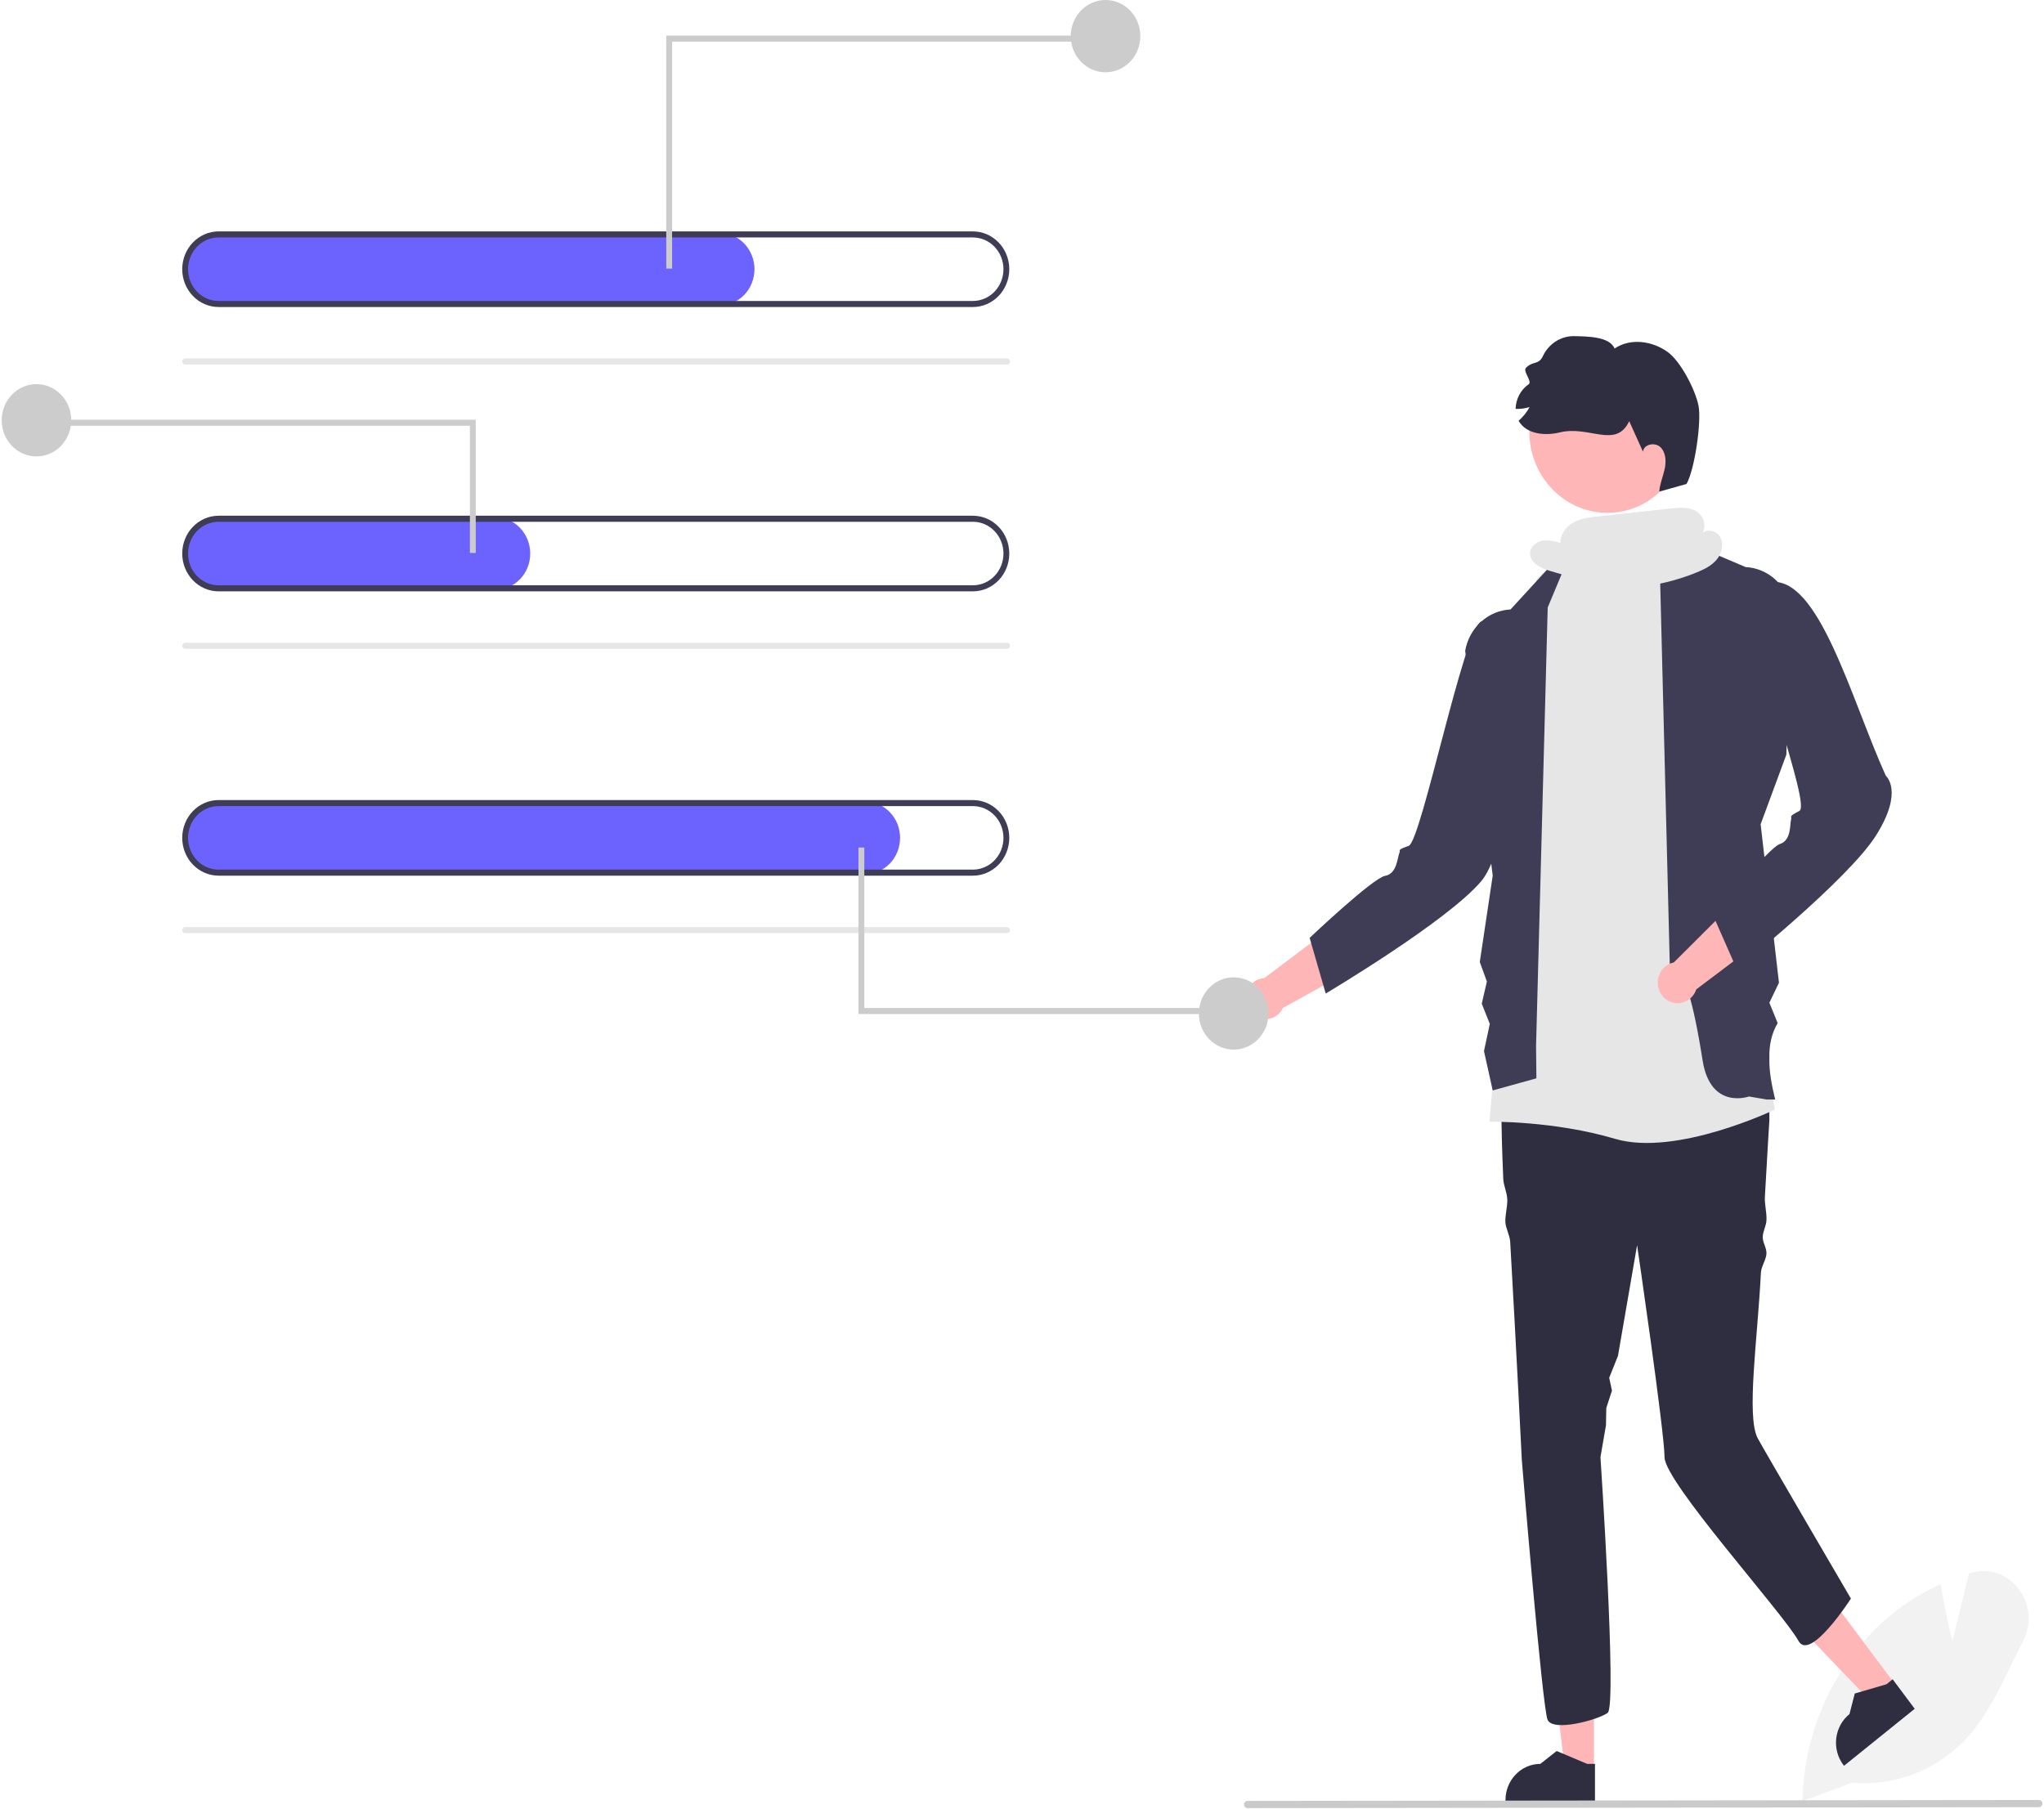 <svg width="522" height="462" viewBox="0 0 522 462" fill="none" xmlns="http://www.w3.org/2000/svg" xmlns:xlink="http://www.w3.org/1999/xlink">
<path d="M460.334,460.048L460.345,459.51C460.58,450.479 462.705,441.61 466.572,433.519C470.44,425.428 475.957,418.309 482.74,412.656C486.569,409.517 490.764,406.891 495.225,404.841L495.65,404.644L495.723,405.122C496.586,410.824 497.954,416.644 498.592,419.227L502.864,401.909L503.338,401.767C505.515,401.103 507.833,401.132 509.994,401.849C512.155,402.566 514.06,403.939 515.463,405.791C516.927,407.644 517.824,409.909 518.038,412.296C518.251,414.682 517.772,417.081 516.662,419.182C515.666,421.109 514.687,423.12 513.74,425.065C510.487,431.747 507.124,438.657 502.222,444.026C498.474,448.052 493.907,451.157 488.855,453.114C483.804,455.072 478.395,455.833 473.025,455.341L460.334,460.048Z" fill="#F2F2F2"/>
<path d="M407.068,452.04L399.635,452.039L396.098,422.25L407.07,422.251L407.068,452.04Z" fill="#FFB6B6"/>
<path d="M407.331,460.097L384.47,460.096L384.47,459.795C384.47,457.344 385.407,454.993 387.076,453.259C388.745,451.526 391.008,450.552 393.368,450.552L397.544,447.261L405.336,450.552L407.331,450.552L407.331,460.097Z" fill="#2F2E41"/>
<path d="M484.021,430.283L478.148,435.017L457.772,413.737L466.44,406.749L484.021,430.283Z" fill="#FFB6B6"/>
<path d="M488.983,436.479L470.923,451.04L470.746,450.803C469.299,448.866 468.652,446.412 468.947,443.98C469.242,441.547 470.455,439.336 472.319,437.833L473.676,432.573L481.774,430.211L483.35,428.939L488.983,436.479Z" fill="#2F2E41"/>
<path d="M451.864,286.155C451.864,286.155 451.357,294.22 450.717,305.749C450.612,307.64 451.231,309.694 451.12,311.751C451.047,313.116 450.246,314.443 450.171,315.866C450.093,317.368 451.199,318.697 451.12,320.25C451.043,321.767 449.781,323.508 449.705,325.061C448.885,341.776 445.914,361.786 448.889,367.379C450.355,370.136 472.688,408.328 472.688,408.328C472.688,408.328 462.276,424.552 459.301,419.144C455.372,412.001 425.09,378.582 425.09,372.2C425.09,365.826 418.085,318.056 418.085,318.056L413.2,346.326L410.96,351.927L411.663,355.215L410.216,359.653L410.138,364.045L408.728,372.2C408.728,372.2 412.968,435.74 410.58,437.509C408.186,439.286 396.591,442.477 395.223,439.286C393.862,436.095 388.648,372.973 388.648,372.973C388.648,372.973 387.22,344.046 385.673,317.16C385.584,315.599 384.528,313.714 384.446,312.176C384.349,310.391 385.019,308.074 384.93,306.343C384.833,304.357 383.985,302.959 383.903,301.058C383.271,286.371 383.174,274.797 384.305,273.036C387.718,267.72 390.79,263.471 390.79,263.471C390.79,263.471 439.578,251.063 451.864,267.009L451.864,286.155Z" fill="#2F2E41"/>
<path d="M407.985,134.051L419.748,133.367L428.614,138.394L453.266,283.425C453.266,283.425 428.065,295.526 412.447,290.891C396.829,286.255 380.382,286.516 380.382,286.516L392.367,147.958L402.035,138.686L407.985,134.051Z" fill="#E6E6E6"/>
<path d="M427.61,137.125L445.819,144.85C448.615,144.991 451.282,146.112 453.386,148.03C455.491,149.947 456.909,152.548 457.408,155.409L456.2,192.767L449.633,210.539L454.316,251.024L451.864,256.123L453.983,261.327C450.873,266.573 451.506,273.446 453.352,280.846L451.121,280.846L446.658,280.074C446.658,280.074 436.834,283.617 434.821,270.891C429.553,237.58 426.578,252.26 426.578,252.26L423.984,148.906L427.61,137.125Z" fill="#3F3D56"/>
<path d="M402.779,137.141L385.769,155.666C382.973,155.808 380.306,156.929 378.201,158.846C376.097,160.763 374.679,163.365 374.179,166.226L381.211,223.673L377.911,245.716L379.723,250.714L378.411,256.364L380.467,261.531L378.98,268.484L381.211,278.528L392.367,275.438L392.281,267.2L395.256,155.172L402.779,137.141Z" fill="#3F3D56"/>
<path d="M346.053,232.37L322.883,249.837C321.995,249.884 321.135,250.174 320.39,250.677C319.644,251.18 319.04,251.878 318.636,252.701C318.233,253.523 318.045,254.442 318.093,255.364C318.14,256.286 318.42,257.179 318.905,257.953C319.389,258.727 320.062,259.354 320.855,259.772C321.647,260.19 322.532,260.384 323.419,260.334C324.307,260.284 325.166,259.992 325.91,259.487C326.654,258.983 327.258,258.283 327.659,257.459L359.166,239.986L346.053,232.37Z" fill="#FFB6B6"/>
<path d="M378.236,158.774C373.832,160.884 362.953,214.905 359.76,216.051C356.568,217.196 357.787,217.024 357.339,217.98C356.891,218.936 356.782,223.218 353.717,223.72C350.652,224.223 334.458,239.56 334.458,239.56L338.563,253.776C338.563,253.776 369.726,235.28 378.318,225.039C386.911,214.797 391.537,162.126 391.537,162.126L392.416,156.871C392.416,156.871 382.639,156.664 378.236,158.774Z" fill="#3F3D56"/>
<path d="M448.117,225.238L427.468,245.837C426.595,246.011 425.782,246.42 425.11,247.024C424.437,247.628 423.93,248.406 423.639,249.278C423.348,250.151 423.284,251.087 423.452,251.994C423.62,252.901 424.015,253.745 424.598,254.443C425.18,255.14 425.929,255.666 426.769,255.968C427.609,256.269 428.511,256.335 429.383,256.159C430.256,255.983 431.069,255.572 431.739,254.966C432.41,254.36 432.915,253.581 433.204,252.708L462.111,230.916L448.117,225.238Z" fill="#FFB6B6"/>
<path d="M451.12,163.409C447.036,166.126 462.555,205.532 459.543,207.121C456.532,208.71 457.717,208.366 457.399,209.377C457.081,210.388 457.538,214.645 454.568,215.579C451.599,216.512 437.579,234.01 437.579,234.01L443.52,247.507C443.52,247.507 471.95,224.752 479.112,213.384C486.273,202.016 481.613,198.177 481.613,198.177C472.728,178.574 464.418,146.604 451.864,148.73C451.864,148.73 455.204,160.693 451.12,163.409Z" fill="#3F3D56"/>
<path d="M410.508,130.991C421.518,130.991 430.444,121.719 430.444,110.28C430.444,98.842 421.518,89.569 410.508,89.569C399.497,89.569 390.571,98.842 390.571,110.28C390.571,121.719 399.497,130.991 410.508,130.991Z" fill="#FFB6B6"/>
<path d="M430.696,123.626C430.696,123.626 426.305,124.876 423.75,125.573C423.882,123.597 424.705,121.748 425.123,119.816C425.542,117.884 425.451,115.611 424.068,114.247C422.686,112.882 419.807,113.414 419.584,115.377C418.415,112.779 417.243,110.176 416.069,107.569C412.72,114.729 405.875,108.627 398.411,110.437C394.603,111.368 389.831,110.968 387.819,107.483C388.949,106.497 389.902,105.31 390.632,103.977C389.471,104.331 388.264,104.49 387.056,104.448C387.083,103.201 387.399,101.979 387.976,100.886C388.552,99.792 389.374,98.858 390.37,98.163C391.444,97.434 388.786,94.839 389.723,93.926C391.645,92.062 392.935,93.328 394.07,90.871C394.802,89.351 395.93,88.076 397.325,87.19C398.72,86.304 400.327,85.842 401.962,85.858C405.225,85.937 411.071,85.904 412.337,89.027C416.371,86.284 421.987,87.059 425.931,89.937C429.208,92.32 432.938,99.522 433.762,103.588C434.585,107.654 432.771,120.082 430.696,123.626Z" fill="#2F2E41"/>
<path d="M183.754,78.036L56.095,78.036C53.799,78.066 51.577,77.192 49.877,75.59C48.176,73.987 47.123,71.774 46.93,69.398C46.847,68.13 47.016,66.858 47.426,65.661C47.836,64.463 48.478,63.367 49.313,62.438C50.148,61.509 51.157,60.769 52.279,60.262C53.401,59.756 54.611,59.494 55.834,59.493L183.754,59.493C186.121,59.493 188.391,60.47 190.064,62.209C191.738,63.947 192.678,66.306 192.678,68.764C192.678,71.223 191.738,73.582 190.064,75.32C188.391,77.059 186.121,78.036 183.754,78.036Z" fill="#6C63FF"/>
<path d="M257.185,93.102L47.281,93.102C47.084,93.102 46.894,93.02 46.755,92.876C46.615,92.731 46.537,92.534 46.537,92.329C46.537,92.124 46.615,91.928 46.755,91.783C46.894,91.638 47.084,91.557 47.281,91.557L257.185,91.557C257.383,91.557 257.571,91.638 257.711,91.783C257.851,91.928 257.929,92.124 257.929,92.329C257.929,92.534 257.851,92.731 257.711,92.876C257.571,93.02 257.383,93.102 257.185,93.102Z" fill="#E6E6E6"/>
<path d="M248.457,78.423L55.834,78.423C53.368,78.423 51.003,77.405 49.26,75.594C47.517,73.783 46.537,71.326 46.537,68.765C46.537,66.204 47.517,63.747 49.26,61.936C51.003,60.125 53.368,59.107 55.834,59.107L248.457,59.107C250.923,59.107 253.287,60.125 255.031,61.936C256.773,63.747 257.753,66.204 257.753,68.765C257.753,71.326 256.773,73.783 255.031,75.594C253.287,77.405 250.923,78.423 248.457,78.423ZM55.834,60.653C53.763,60.653 51.776,61.507 50.312,63.029C48.847,64.55 48.025,66.614 48.025,68.765C48.025,70.917 48.847,72.98 50.312,74.501C51.776,76.023 53.763,76.877 55.834,76.877L248.457,76.877C250.527,76.877 252.513,76.023 253.979,74.501C255.443,72.98 256.265,70.917 256.265,68.765C256.265,66.614 255.443,64.55 253.979,63.029C252.513,61.507 250.527,60.653 248.457,60.653L55.834,60.653Z" fill="#3F3D56"/>
<path d="M126.487,150.662L56.095,150.662C53.799,150.692 51.577,149.818 49.877,148.216C48.176,146.613 47.123,144.4 46.93,142.024C46.847,140.756 47.016,139.484 47.426,138.287C47.836,137.089 48.478,135.993 49.313,135.064C50.148,134.135 51.157,133.395 52.279,132.888C53.401,132.382 54.611,132.12 55.834,132.119L126.487,132.119C128.854,132.119 131.124,133.096 132.798,134.835C134.472,136.573 135.412,138.932 135.412,141.39C135.412,143.849 134.472,146.208 132.798,147.946C131.124,149.685 128.854,150.662 126.487,150.662Z" fill="#6C63FF"/>
<path d="M257.185,165.728L47.281,165.728C47.084,165.728 46.894,165.646 46.755,165.502C46.615,165.357 46.537,165.16 46.537,164.955C46.537,164.75 46.615,164.554 46.755,164.409C46.894,164.264 47.084,164.183 47.281,164.183L257.185,164.183C257.383,164.183 257.571,164.264 257.711,164.409C257.851,164.554 257.929,164.75 257.929,164.955C257.929,165.16 257.851,165.357 257.711,165.502C257.571,165.646 257.383,165.728 257.185,165.728Z" fill="#E6E6E6"/>
<path d="M248.457,151.048L55.834,151.048C53.368,151.048 51.003,150.03 49.26,148.219C47.517,146.408 46.537,143.951 46.537,141.39C46.537,138.829 47.517,136.372 49.26,134.561C51.003,132.75 53.368,131.732 55.834,131.732L248.457,131.732C250.923,131.732 253.287,132.75 255.031,134.561C256.773,136.372 257.753,138.829 257.753,141.39C257.753,143.951 256.773,146.408 255.031,148.219C253.287,150.03 250.923,151.048 248.457,151.048ZM55.834,133.278C53.763,133.278 51.776,134.132 50.312,135.654C48.847,137.175 48.025,139.239 48.025,141.39C48.025,143.542 48.847,145.605 50.312,147.126C51.776,148.648 53.763,149.502 55.834,149.502L248.457,149.502C250.527,149.502 252.513,148.648 253.979,147.126C255.443,145.605 256.265,143.542 256.265,141.39C256.265,139.239 255.443,137.175 253.979,135.654C252.513,134.132 250.527,133.278 248.457,133.278L55.834,133.278Z" fill="#3F3D56"/>
<path d="M220.939,223.287L56.095,223.287C53.799,223.317 51.577,222.443 49.877,220.841C48.176,219.238 47.123,217.025 46.93,214.649C46.847,213.381 47.016,212.109 47.426,210.912C47.836,209.714 48.478,208.618 49.313,207.689C50.148,206.76 51.157,206.02 52.279,205.513C53.401,205.007 54.611,204.745 55.834,204.744L220.94,204.744C223.306,204.744 225.577,205.721 227.25,207.46C228.924,209.198 229.864,211.557 229.864,214.015C229.864,216.474 228.924,218.833 227.25,220.571C225.577,222.31 223.306,223.287 220.939,223.287Z" fill="#6C63FF"/>
<path d="M257.185,238.353L47.281,238.353C47.084,238.353 46.894,238.271 46.755,238.127C46.615,237.982 46.537,237.785 46.537,237.58C46.537,237.375 46.615,237.179 46.755,237.034C46.894,236.889 47.084,236.808 47.281,236.808L257.185,236.808C257.383,236.808 257.571,236.889 257.711,237.034C257.851,237.179 257.929,237.375 257.929,237.58C257.929,237.785 257.851,237.982 257.711,238.127C257.571,238.271 257.383,238.353 257.185,238.353Z" fill="#E6E6E6"/>
<path d="M248.457,223.674L55.834,223.674C53.368,223.674 51.003,222.656 49.26,220.845C47.517,219.034 46.537,216.577 46.537,214.016C46.537,211.455 47.517,208.998 49.26,207.187C51.003,205.376 53.368,204.358 55.834,204.358L248.457,204.358C250.923,204.358 253.287,205.376 255.031,207.187C256.773,208.998 257.753,211.455 257.753,214.016C257.753,216.577 256.773,219.034 255.031,220.845C253.287,222.656 250.923,223.674 248.457,223.674ZM55.834,205.904C53.763,205.904 51.776,206.758 50.312,208.28C48.847,209.801 48.025,211.864 48.025,214.016C48.025,216.168 48.847,218.231 50.312,219.752C51.776,221.274 53.763,222.128 55.834,222.128L248.457,222.128C250.527,222.128 252.513,221.274 253.979,219.752C255.443,218.231 256.265,216.168 256.265,214.016C256.265,211.864 255.443,209.801 253.979,208.28C252.513,206.758 250.527,205.904 248.457,205.904L55.834,205.904Z" fill="#3F3D56"/>
<path d="M171.641,68.612L170.154,68.612L170.154,9.088L277.738,9.088L277.738,10.633L171.641,10.633L171.641,68.612Z" fill="#CCCCCC"/>
<path d="M282.337,18.459C287.243,18.459 291.221,14.327 291.221,9.23C291.221,4.132 287.243,0 282.337,0C277.43,0 273.452,4.132 273.452,9.23C273.452,14.327 277.43,18.459 282.337,18.459Z" fill="#CCCCCC"/>
<path d="M120.006,141.238L121.494,141.238L121.494,107.21L13.91,107.21L13.91,108.755L120.006,108.755L120.006,141.238Z" fill="#CCCCCC"/>
<path d="M9.311,116.58C14.218,116.58 18.196,112.448 18.196,107.351C18.196,102.253 14.218,98.121 9.311,98.121C4.404,98.121 0.427,102.253 0.427,107.351C0.427,112.448 4.404,116.58 9.311,116.58Z" fill="#CCCCCC"/>
<path d="M220.727,216.486L219.239,216.486L219.239,259.013L310.462,259.013L310.462,257.468L220.727,257.468L220.727,216.486Z" fill="#CCCCCC"/>
<path d="M315.06,268.101C319.967,268.101 323.945,263.968 323.945,258.871C323.945,253.774 319.967,249.642 315.06,249.642C310.153,249.642 306.176,253.774 306.176,258.871C306.176,263.968 310.153,268.101 315.06,268.101Z" fill="#CCCCCC"/>
<path d="M520.7,461.611L318.594,461.849C318.478,461.849 318.362,461.826 318.254,461.78C318.147,461.733 318.049,461.666 317.966,461.58C317.884,461.495 317.818,461.393 317.774,461.282C317.729,461.17 317.706,461.05 317.706,460.929C317.706,460.808 317.729,460.688 317.774,460.576C317.818,460.464 317.884,460.363 317.966,460.277C318.049,460.192 318.147,460.124 318.254,460.078C318.362,460.032 318.478,460.009 318.594,460.009L520.7,459.771C520.934,459.771 521.16,459.868 521.326,460.041C521.492,460.213 521.586,460.447 521.586,460.691C521.586,460.935 521.492,461.169 521.326,461.342C521.16,461.514 520.934,461.611 520.7,461.611Z" fill="#CACACA"/>
<path d="M439.28,137.143C438.817,136.388 438.088,135.85 437.249,135.644C436.41,135.437 435.527,135.578 434.786,136.036C435.879,134.458 435.056,131.761 433.342,130.671C431.401,129.436 428.948,129.64 426.684,129.886L408.123,131.9C405.983,132.132 403.783,132.382 401.878,133.422C399.973,134.461 398.406,136.489 398.516,138.721C397.061,138.167 395.508,137.948 393.963,138.08C392.438,138.33 390.933,139.488 390.77,141.084C390.509,143.644 393.437,145.123 395.822,145.825C400.249,147.128 404.677,148.432 409.105,149.735L407.74,150.038C416.453,150.829 425.225,149.511 433.365,146.187C435.231,145.423 437.119,144.508 438.425,142.927C439.732,141.347 440.302,138.936 439.28,137.143Z" fill="#E6E6E6"/>
</svg>

